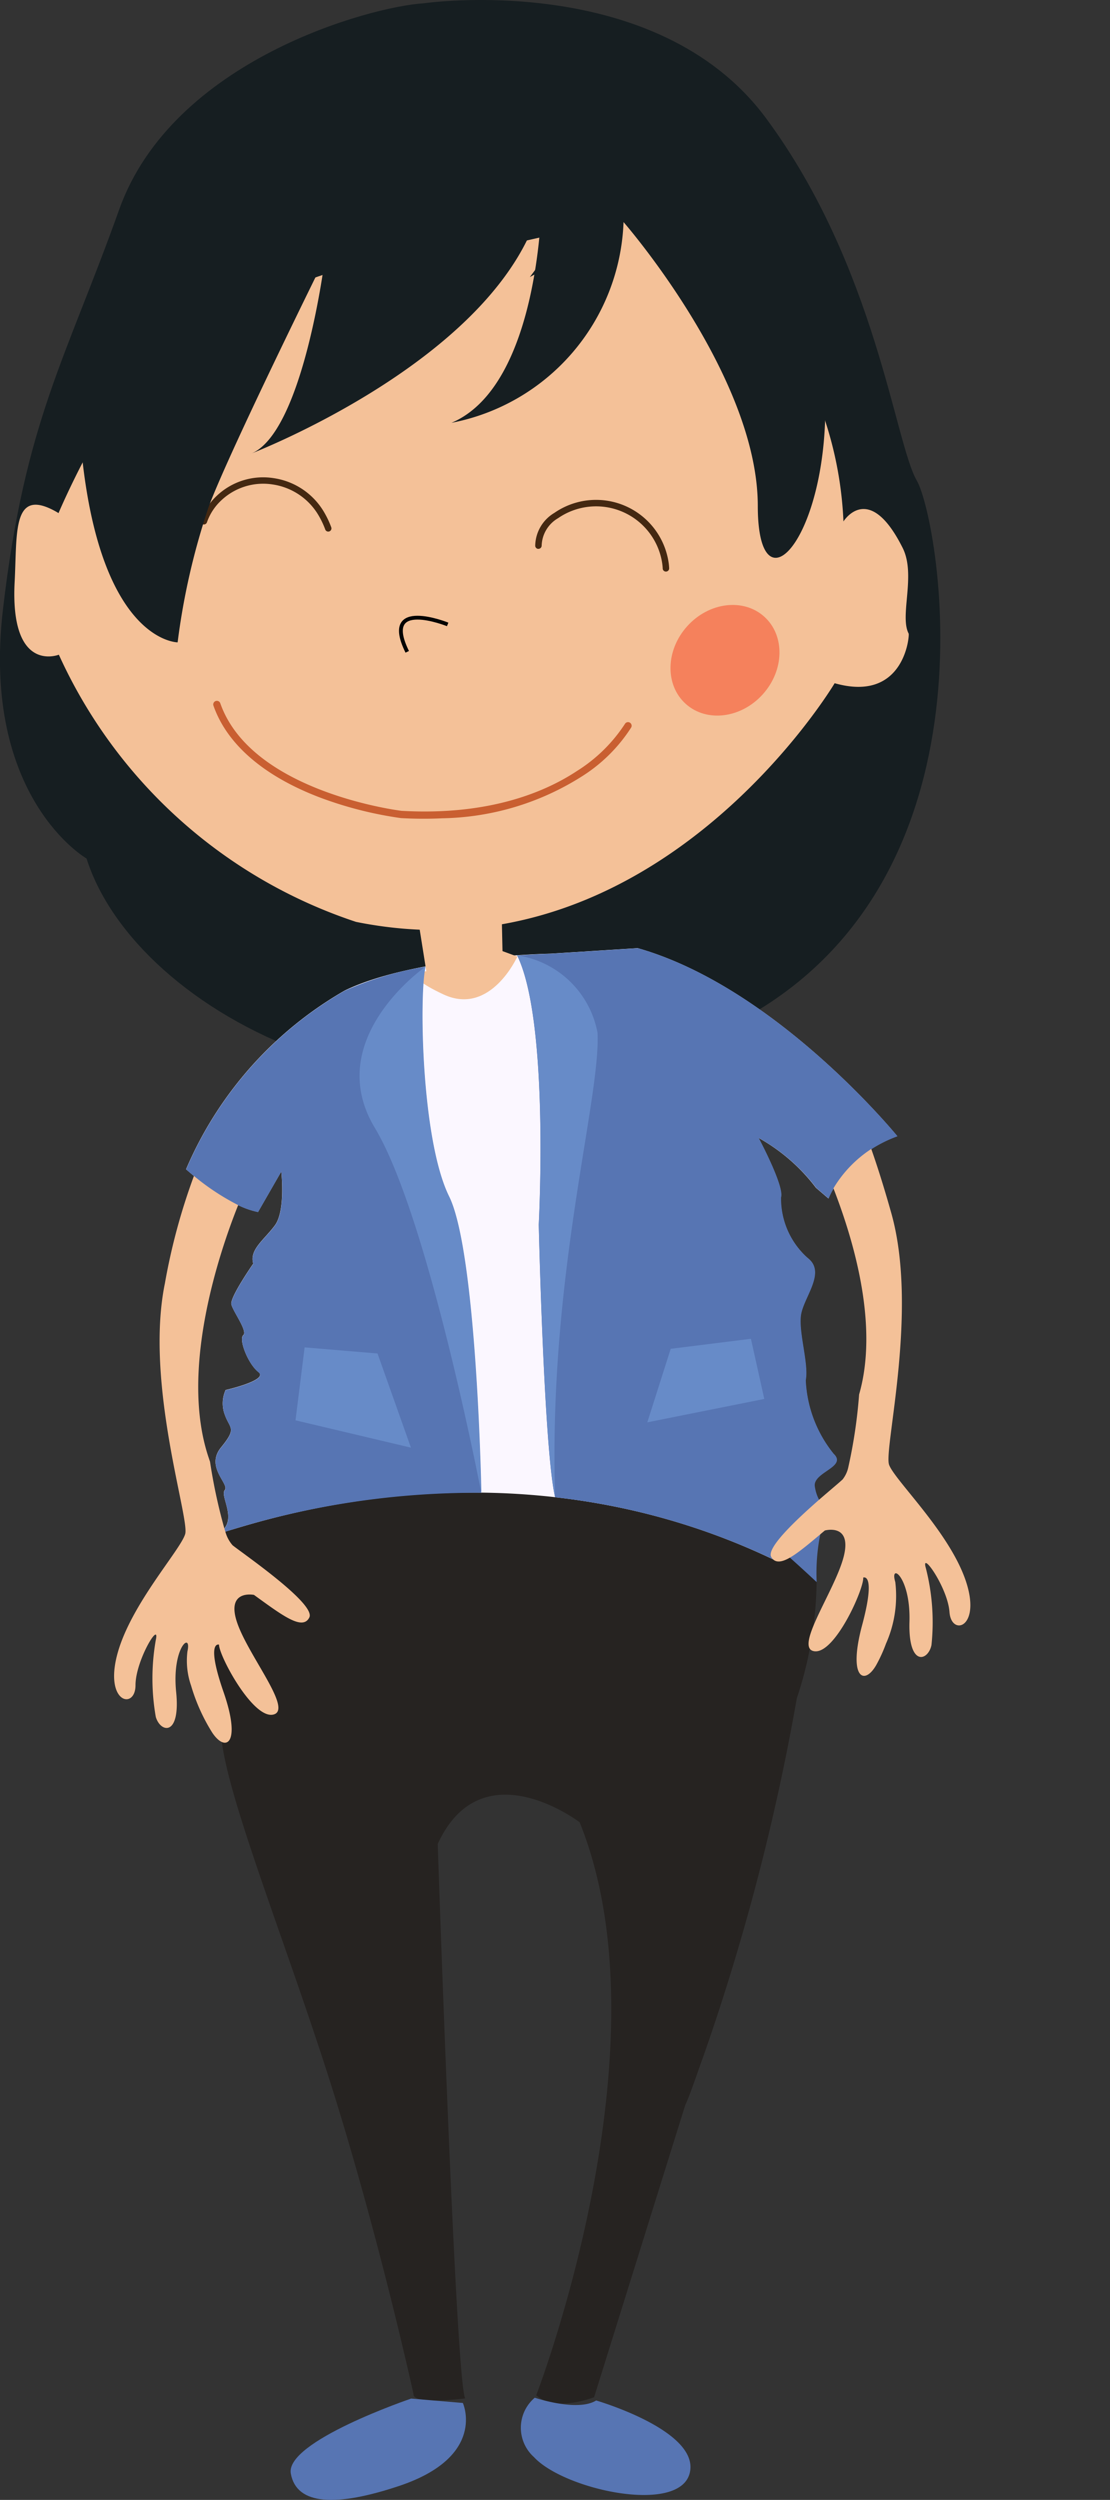 <svg xmlns="http://www.w3.org/2000/svg" width="63.92" height="143.943" viewBox="0 0 63.92 143.943"><rect x="0" y="0" width="63.92" height="143.943" fill="#333333" stroke="none"/><defs><style>.a{fill:#5775b3;}.b,.c{fill:none;stroke-miterlimit:10;}.b{stroke:#020202;stroke-width:0.22px;}.c{stroke:#a57356;stroke-width:0.11px;}.d{fill:#262321;}.e{fill:#161e21;}.f{fill:#fbf7ff;}.g{fill:#f4c198;}.h{fill:#442811;}.i{fill:#c95f31;}.j{fill:#f74221;opacity:0.5;}.k{fill:#678bc8;}</style></defs><g transform="translate(-828.866 -312)"><path class="a" d="M1187.4,292.113a1.576,1.576,0,0,0-.17.4,11.311,11.311,0,0,0-.206,2.745c-.757-.432-1.509-.828-2.262-1.192-.079-.04-.163-.079-.242-.115a.552.552,0,0,1-.107-.135c-.3-.511,1.418-2.127,2.745-3.291C1187.407,291.075,1187.712,291.63,1187.4,292.113Z" transform="translate(-311.129 107.838)"/><path class="b" d="M1191.024,240.964s-2.232-.434-2.842-1.506c0,0,1.922-1.944,2.744-2.079" transform="translate(-311.129 107.838)"/><line class="c" y1="0.95" x2="2.119" transform="translate(867.993 342.31)"/><line class="c" y1="0.463" x2="2.276" transform="translate(868.311 343.204)"/><path class="d" d="M1187.021,295.258a21.95,21.95,0,0,1-1.141,6.69,130.442,130.442,0,0,1-5.376,20.6c-.261.7-.744,2.175-1.05,2.828l-5.248,16.816s-2.254.887-3.332-.115c0,0,7.741-20.028,2.5-32.99,0,0-5.625-4.3-8.172,1.248,0,0,1.034,31.033,1.584,31.924,0,0-3.038.4-2.979-.253,0,0-2.04-9.349-4.927-18.369-2.528-7.9-5.919-16.285-6.148-19.576-.313-.032-.492-.076-.507-.135-.246-.887.515-11.571.515-11.571l3.64-2.5,20.8-2.575A88.589,88.589,0,0,1,1187.021,295.258Z" transform="translate(-311.129 107.838)"/><path class="e" d="M1164.4,204.351s13.382-1.944,19.712,6.624,7.414,18.695,8.68,20.865,5.356,24.233-11.7,31.828-33.289-1.157-36.113-10.073c0,0-6.079-3.49-4.814-14.341s3.617-14.4,6.692-23.024S1161.33,204.54,1164.4,204.351Z" transform="translate(-311.129 107.838)"/><path class="f" d="M1191.661,269.581a7.524,7.524,0,0,0-1.493.737,6.965,6.965,0,0,0-2.179,2.266,4.292,4.292,0,0,0-.293.582l-.713-.61a10.632,10.632,0,0,0-3.315-2.88c.067.127,1.489,2.809,1.287,3.423a4.59,4.59,0,0,0,1.545,3.5c1.081.832-.273,2.281-.4,3.311s.461,2.792.279,3.719a7.264,7.264,0,0,0,1.606,4.236c.785.744-1.129,1.041-1.093,1.83a2.4,2.4,0,0,0,.257.828c-1.327,1.164-3.05,2.78-2.745,3.291a.552.552,0,0,0,.107.135c-15.057-7.2-29.412-2.195-31.544-1.6-.019-.056-.039-.115-.055-.175.61-.752-.242-1.889.024-2.214.289-.353-1.137-1.323-.214-2.456s.519-1.05.222-1.87a1.865,1.865,0,0,1,.043-1.438s2.493-.564,1.891-1.031-1.15-1.888-.877-2.122-.6-1.378-.685-1.783,1.26-2.337,1.26-2.337c-.23-.812.622-1.362,1.247-2.206s.369-3.1.369-3.1l-1.339,2.329a4.8,4.8,0,0,1-1.149-.4,13.778,13.778,0,0,1-2.547-1.679c-.281-.23-.448-.38-.448-.38a21.662,21.662,0,0,1,9.131-10.288c4.08-1.985,11.864-2.127,11.864-2.127l5.011-.317C1184.7,261.025,1191.661,269.581,1191.661,269.581Z" transform="translate(-311.129 107.838)"/><path class="a" d="M1165.845,273.054c1.545,3.13,1.838,16.23,1.854,17.062h-.008a47.707,47.707,0,0,0-14.72,2.242c-.02-.056-.04-.115-.056-.174.61-.753-.242-1.89.024-2.215.289-.352-1.137-1.323-.214-2.456s.519-1.05.222-1.87a1.87,1.87,0,0,1,.043-1.438s2.492-.562,1.89-1.029-1.149-1.89-.876-2.124-.6-1.378-.685-1.782,1.26-2.337,1.26-2.337c-.23-.813.622-1.363,1.248-2.207s.368-3.1.368-3.1l-1.339,2.33a4.855,4.855,0,0,1-1.149-.4,13.728,13.728,0,0,1-2.547-1.679c-.281-.23-.447-.38-.447-.38a21.657,21.657,0,0,1,9.13-10.288,18.974,18.974,0,0,1,4.631-1.382h0l.008,0C1164.11,261.511,1164.252,269.83,1165.845,273.054Z" transform="translate(-311.129 107.838)"/><path class="a" d="M1191.679,269.588a7.526,7.526,0,0,0-1.493.737,6.966,6.966,0,0,0-2.179,2.266,4.381,4.381,0,0,0-.293.582l-.713-.61a10.62,10.62,0,0,0-3.316-2.88c.068.127,1.49,2.809,1.288,3.423a4.589,4.589,0,0,0,1.545,3.5c1.081.832-.274,2.281-.4,3.311s.46,2.793.278,3.72a7.265,7.265,0,0,0,1.608,4.235c.784.744-1.129,1.041-1.093,1.83a2.381,2.381,0,0,0,.257.828c-1.327,1.164-3.05,2.781-2.745,3.292a.527.527,0,0,0,.107.134,39.263,39.263,0,0,0-12.569-3.581c-.642-2.7-.943-15.7-.943-15.7s.63-11.713-1.244-15.5h.04c1.156-.083,1.909-.1,1.909-.1l5.011-.317C1184.715,261.032,1191.679,269.588,1191.679,269.588Z" transform="translate(-311.129 107.838)"/><path class="g" d="M1168.862,255.717l.07,3.21.855.313s-1.542,3.451-4.26,2.178-.982-1.331-.982-1.331h0l-.561-3.527Z" transform="translate(-311.129 107.838)"/><path class="g" d="M1188.566,234.187s1.459-2.376,3.411,1.527c.778,1.556-.194,3.91.344,4.93.052.1-.233,4-4.262,2.857,0,0-10.255,17.24-27.563,13.742a28.69,28.69,0,0,1-17.112-15.384s-2.825,1.131-2.545-4.2c.148-2.812-.147-5.418,2.326-4.07.067.037.135.076.2.118,0,0,4.51-10.731,9.77-13.082l-2.082,3.191s7.342-5.541,15.452-4.937l5.934-1.351-1.933,2.588s6.042-3.221,6.563-5.112C1177.071,215.008,1188.022,221.7,1188.566,234.187Z" transform="translate(-311.129 107.838)"/><g transform="translate(-311.129 107.838)"><path class="h" d="M1170.965,235.764a.235.235,0,0,0,.038,0,.186.186,0,0,0,.184-.188,1.892,1.892,0,0,1,.945-1.577,3.851,3.851,0,0,1,6,2.622c.022.161.025.259.025.26a.186.186,0,1,0,.371-.011,2.977,2.977,0,0,0-.028-.3,4.223,4.223,0,0,0-6.584-2.875,2.243,2.243,0,0,0-1.1,1.886A.186.186,0,0,0,1170.965,235.764Z"/></g><g transform="translate(-311.129 107.838)"><path class="h" d="M1151.726,234.361a.185.185,0,0,0,.186-.124,3.139,3.139,0,0,1,.812-1.251,3.514,3.514,0,0,1,2.974-.929,3.682,3.682,0,0,1,2.685,1.857,4.914,4.914,0,0,1,.34.732.184.184,0,1,0,.349-.119,5.351,5.351,0,0,0-.367-.793,4.044,4.044,0,0,0-2.951-2.041,3.881,3.881,0,0,0-3.285,1.026,3.517,3.517,0,0,0-.906,1.4.184.184,0,0,0,.114.234A.171.171,0,0,0,1151.726,234.361Z"/></g><g transform="translate(-311.129 107.838)"><path class="i" d="M1165.47,251.278a15.489,15.489,0,0,0,8-2.391,9.175,9.175,0,0,0,2.873-2.837.208.208,0,0,0-.365-.2,9,9,0,0,1-2.761,2.707c-1.817,1.2-5.045,2.579-10.1,2.292-.074-.009-8.65-1.065-10.441-6.206a.209.209,0,0,0-.394.137c.78,2.238,2.9,4.069,6.132,5.3a21.968,21.968,0,0,0,4.667,1.187A23.076,23.076,0,0,0,1165.47,251.278Z"/></g><path class="b" d="M1165.774,240.115s-3.876-1.561-2.328,1.578" transform="translate(-311.129 107.838)"/><ellipse class="j" cx="3.377" cy="2.927" rx="3.377" ry="2.927" transform="matrix(0.669, -0.744, 0.744, 0.669, 866.178, 350.572)"/><path class="g" d="M1157.808,297.294c-.388.781-1.569-.13-3.189-1.3,0,0-1.62-.329-.97,1.593s3.248,5.038,2.079,5.3-3.121-3.379-3.121-4.029c0,0-.777-.261.261,2.729s.131,3.51-.649,2.342a10.746,10.746,0,0,1-1.22-2.71,4.366,4.366,0,0,1-.21-1.973c.261-1.168-.911-.257-.65,2.341s-.911,2.342-1.173,1.431a12.75,12.75,0,0,1,0-4.421c.262-1.169-1.168,1.172-1.168,2.6s-1.818,1.038-1.038-1.822,3.641-5.978,3.9-6.889-2.341-8.711-1.169-14.431a35.639,35.639,0,0,1,1.672-6.183,13.778,13.778,0,0,0,2.547,1.679c-1.054,2.635-3.414,9.527-1.687,14.578.019.063.043.131.067.2a31.586,31.586,0,0,0,.828,3.85c.016.06.036.119.055.175a1.956,1.956,0,0,0,.416.784C1154.037,293.654,1158.2,296.514,1157.808,297.294Z" transform="translate(-311.129 107.838)"/><path class="a" d="M1163.671,342.27l2.978.253s1.407,3.087-3.692,4.785c-3.556,1.185-5.888,1.13-6.216-.724S1163.671,342.27,1163.671,342.27Z" transform="translate(-311.129 107.838)"/><path class="a" d="M1174.325,342.38s5.96,1.728,5.393,4.159-7.226.995-8.975-.9a2.268,2.268,0,0,1,.047-3.419S1173.243,343.051,1174.325,342.38Z" transform="translate(-311.129 107.838)"/><path class="k" d="M1167.717,290.116v.039a.257.257,0,0,1-.008-.039c-.17-.876-3.133-16.036-6.128-21.011-3.007-5,2.631-9.079,2.912-9.277h0c0-.008.008-.008.008-.008v0c-.377,1.687-.234,10.006,1.358,13.23C1167.408,276.184,1167.7,289.284,1167.717,290.116Z" transform="translate(-311.129 107.838)"/><path class="k" d="M1171.964,290.377c-.642-2.7-.943-15.7-.943-15.7s.63-11.713-1.244-15.5l0,0a.112.112,0,0,1,.024,0h.02a5.533,5.533,0,0,1,4.583,4.449C1174.594,267.465,1171.548,277.642,1171.964,290.377Z" transform="translate(-311.129 107.838)"/><path class="k" d="M1157.537,281.743l-.525,4.2,6.647,1.574-1.924-5.422Z" transform="translate(-311.129 107.838)"/><path class="k" d="M1178.618,281.825l4.619-.577.77,3.464-6.736,1.347Z" transform="translate(-311.129 107.838)"/><path class="e" d="M1158.711,219.013s-1.264,10.217-4.334,11.3c0,0,14.656-5.6,16.809-14.628,0,0-.075,10.655-5.191,12.822a12.226,12.226,0,0,0,9.907-11.558s7.731,8.855,7.731,16.346,5.779-.169,3.25-11.328-11.437-18.913-20.888-16.209-22.231,10.107-21.439,22.749,5.668,12.641,5.668,12.641a40.066,40.066,0,0,1,1.805-7.853C1153.294,229.952,1158.711,219.013,1158.711,219.013Z" transform="translate(-311.129 107.838)"/><path class="g" d="M1194.672,296.985c-.1-1.426-1.695-3.656-1.355-2.507a12.56,12.56,0,0,1,.317,4.409c-.194.927-1.343,1.267-1.267-1.343s-1.161-3.435-.816-2.29a6.769,6.769,0,0,1-.535,3.546,8.723,8.723,0,0,1-.559,1.228c-.693,1.22-1.636.768-.816-2.29s.063-2.741.063-2.741c.048.65-1.635,4.421-2.82,4.242s1.185-3.474,1.692-5.434-1.082-1.518-1.082-1.518c-.091.076-.182.151-.269.226-1.094.919-1.949,1.632-2.468,1.553a.422.422,0,0,1-.242-.115.552.552,0,0,1-.107-.135c-.3-.511,1.418-2.127,2.745-3.291.63-.547,1.169-.995,1.363-1.177a1.713,1.713,0,0,0,.333-.721,29.061,29.061,0,0,0,.618-4.171c1.109-3.851-.21-8.612-1.478-11.872a6.965,6.965,0,0,1,2.179-2.266c.329.935.717,2.143,1.157,3.708,1.576,5.621-.456,13.587-.131,14.478s3.4,3.8,4.385,6.592S1194.775,298.412,1194.672,296.985Z" transform="translate(-311.129 107.838)"/></g></svg>
